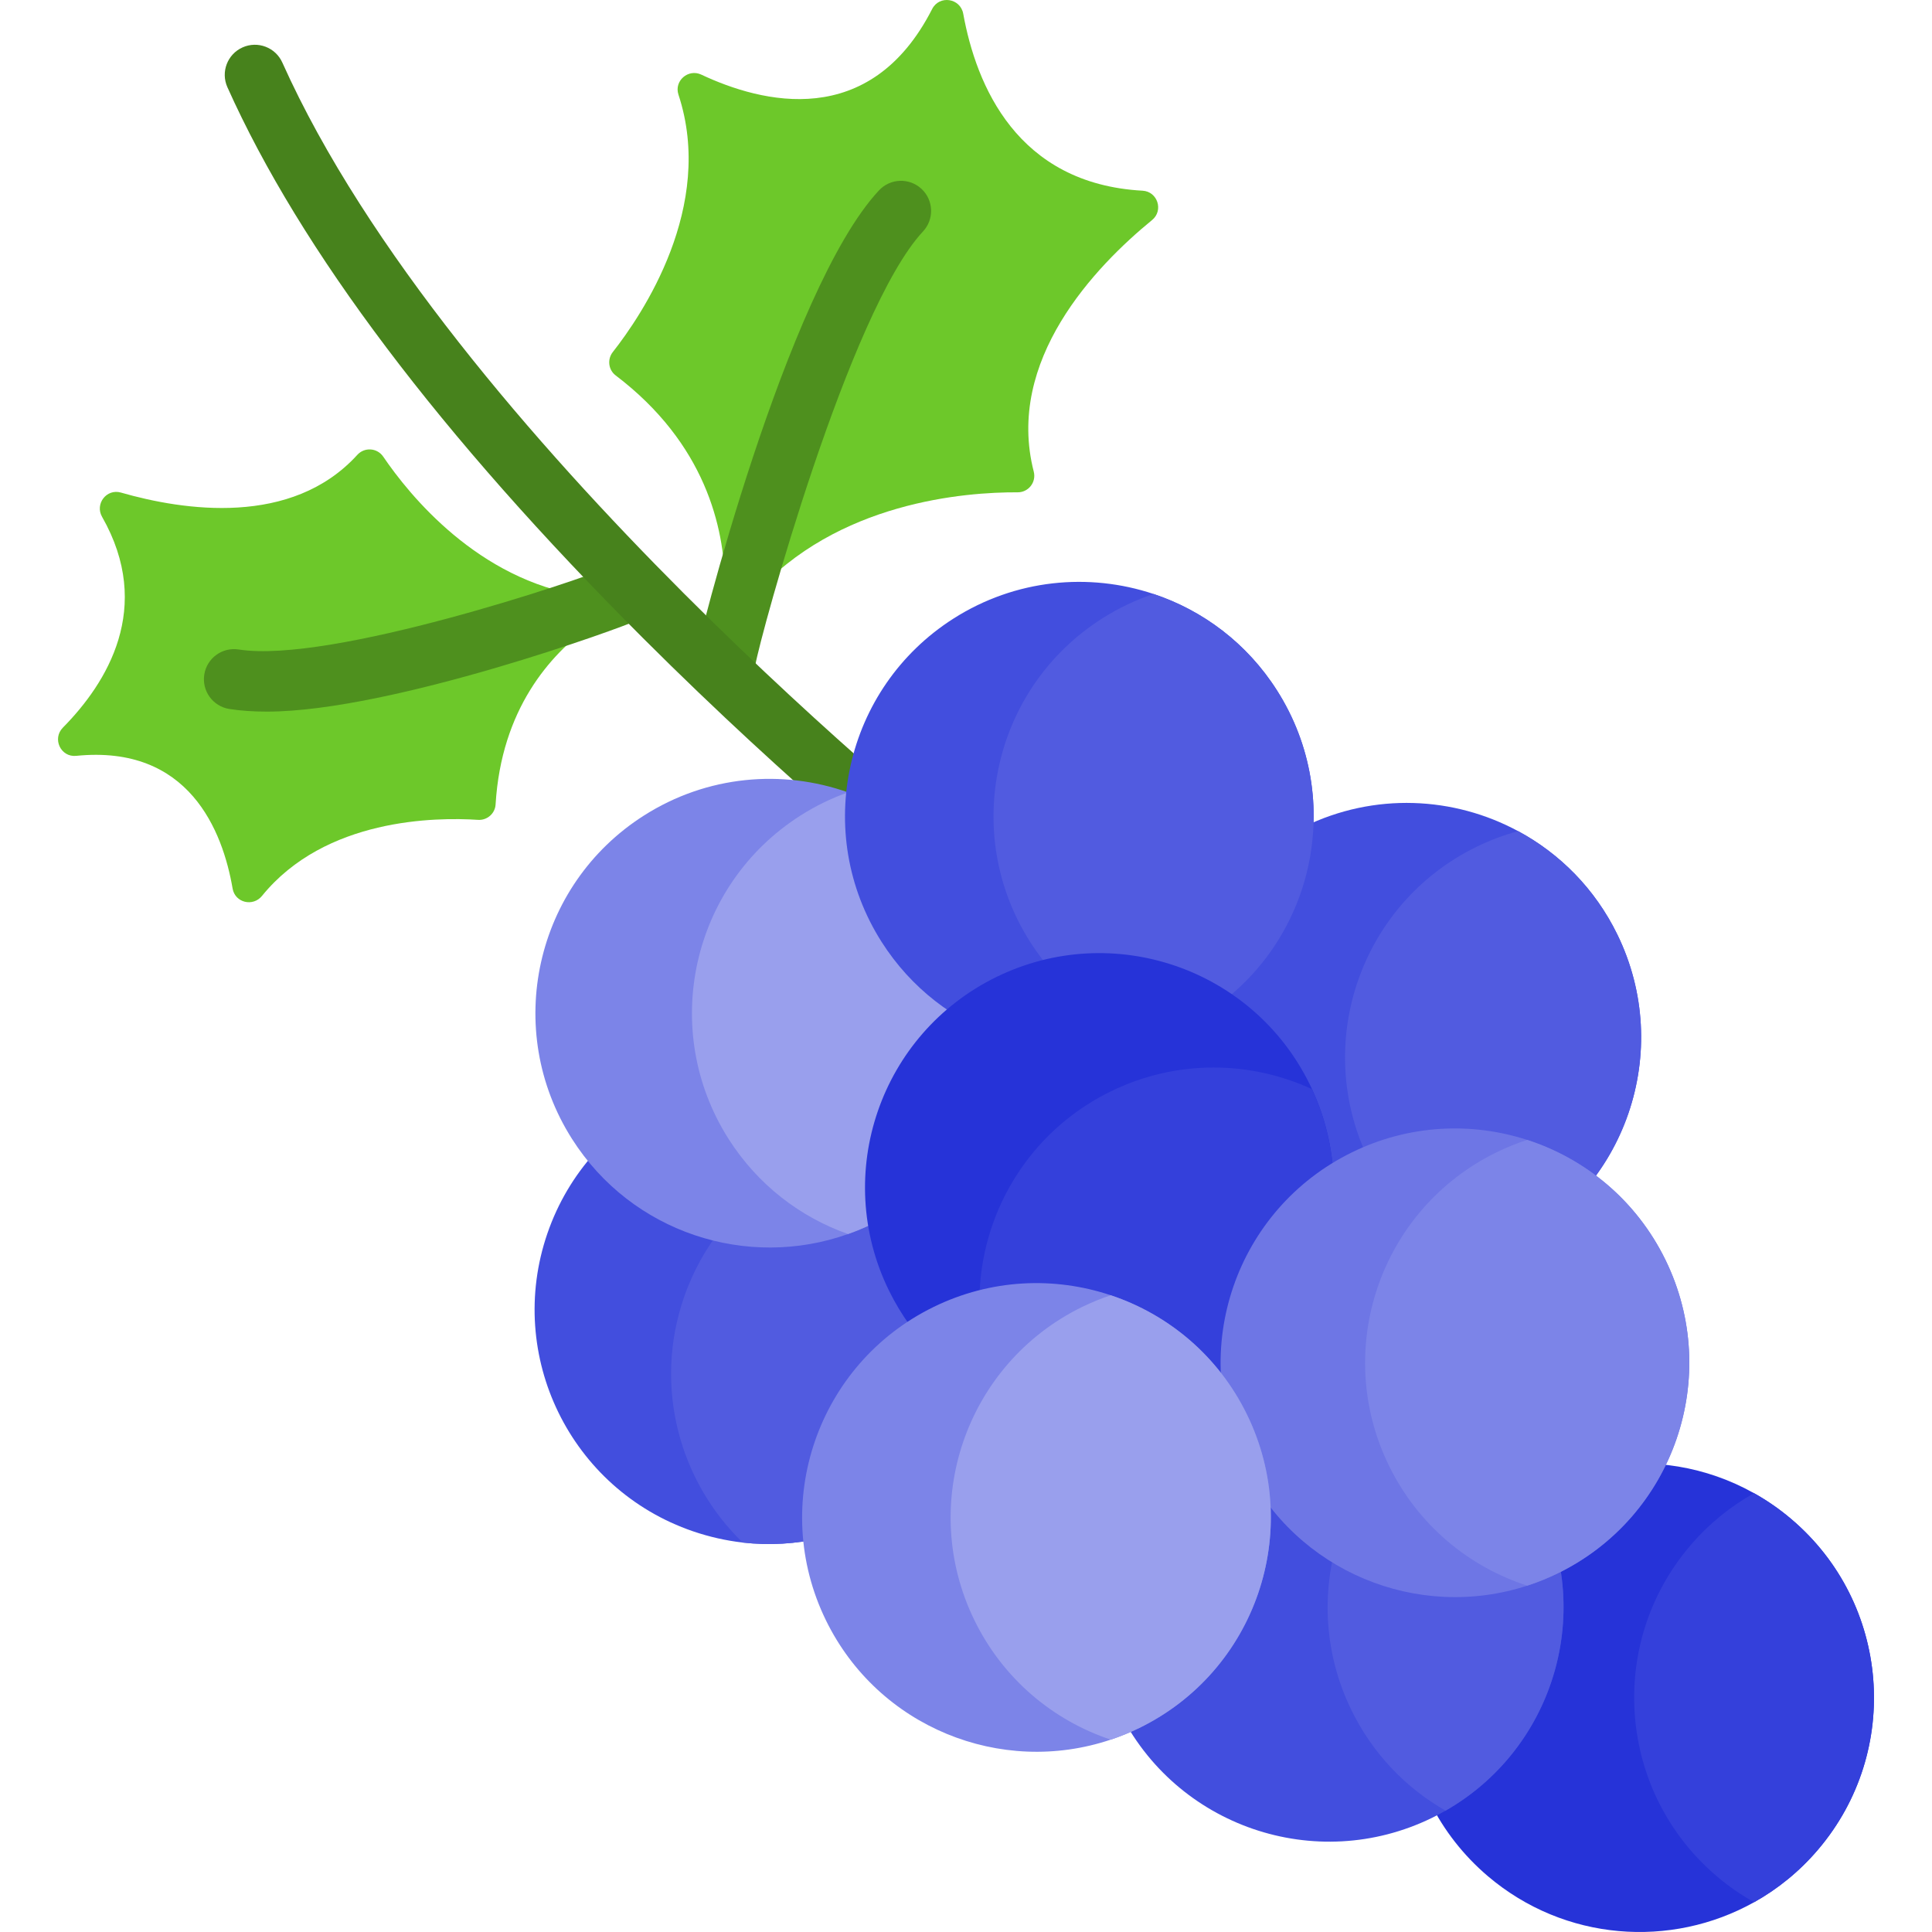 <?xml version="1.0" encoding="iso-8859-1"?>
<!-- Generator: Adobe Illustrator 19.0.0, SVG Export Plug-In . SVG Version: 6.00 Build 0)  -->
<svg version="1.1" id="Capa_1" xmlns="http://www.w3.org/2000/svg" xmlns:xlink="http://www.w3.org/1999/xlink" x="0px" y="0px"
	 viewBox="0 0 512 512" style="enable-background:new 0 0 512 512;" xml:space="preserve">
<path style="fill:#6DC82A;" d="M162.401,93.292c7.707-9.791,27.199-38.53,17.396-68.217c-1.201-3.637,2.585-6.929,6.051-5.3
	c16.036,7.54,44.714,14.89,61.181-17.384c1.918-3.758,7.485-2.898,8.238,1.254c3.43,18.907,14.212,45.056,47.527,46.892
	c3.981,0.219,5.61,5.248,2.524,7.771c-15.09,12.339-38.935,37.217-31.362,66.681c0.715,2.784-1.388,5.493-4.261,5.478
	c-13.804-0.069-47.893,2.474-69.939,27.284c-2.654,2.987-7.592,1.074-7.637-2.921c-0.166-14.952-5.137-37.256-28.957-55.338
	C161.211,98.014,160.888,95.214,162.401,93.292z"/>
<path style="fill:#4E901E;" d="M192.25,183.317c-0.22,0-0.441-0.008-0.664-0.028c-4.391-0.362-7.658-4.215-7.296-8.606
	c0.263-3.193,24.108-97.954,48.654-124.234c3.006-3.221,8.055-3.392,11.276-0.385c3.22,3.007,3.392,8.056,0.385,11.276
	c-19.503,20.881-43.093,107.013-44.442,114.937C199.69,180.304,196.266,183.317,192.25,183.317z M200.192,175.993
	c-0.006,0.073-0.013,0.147-0.021,0.22C200.183,176.125,200.188,176.052,200.192,175.993z"/>
<path style="fill:#6DC82A;" d="M126.688,217.271c-11.182-0.738-40.509-0.477-57.255,20.153c-2.398,2.954-7.141,1.809-7.787-1.939
	c-2.629-15.26-11.538-38.192-41.459-35.177c-4.098,0.413-6.413-4.547-3.521-7.478c11.679-11.836,24.109-31.786,10.384-55.865
	c-1.953-3.426,1.196-7.521,4.986-6.431c16.579,4.761,45.254,9.135,62.658-9.993c1.909-2.099,5.273-1.868,6.869,0.479
	c6.959,10.234,25.095,32.625,52.922,36.895c3.905,0.599,5.159,5.587,1.956,7.901c-10.614,7.667-23.585,22.106-25.102,47.38
	C131.194,215.601,129.095,217.43,126.688,217.271z"/>
<path style="fill:#4E901E;" d="M70.732,188.583c-3.555,0-6.896-0.217-9.953-0.698c-4.353-0.684-7.327-4.767-6.643-9.121
	c0.684-4.352,4.769-7.327,9.121-6.643c24.405,3.839,90.935-18.633,97.471-21.565c3.793-1.947,8.478-0.562,10.59,3.185
	c2.163,3.839,0.803,8.705-3.036,10.867C166.043,165.869,103.875,188.583,70.732,188.583z M160.67,150.586
	c-0.091,0.047-0.164,0.088-0.22,0.119C160.523,150.665,160.596,150.625,160.67,150.586z"/>
<path style="fill:#47821C;" d="M250.311,238.625c-1.738,0-3.488-0.565-4.955-1.73c-0.346-0.274-35.082-27.946-74.922-67.759
	C116.689,115.427,79.621,66.296,60.26,23.107c-1.802-4.021-0.004-8.741,4.017-10.544c4.02-1.803,8.742-0.004,10.544,4.017
	c44.387,99.017,179.102,206.743,180.458,207.819c3.45,2.74,4.026,7.758,1.286,11.209
	C254.99,237.591,252.661,238.625,250.311,238.625z"/>
<path style="fill:#424EDE;" d="M262.507,367.254c-9.648,28.062-37.38,44.752-65.676,41.54c-4.415-0.511-8.84-1.5-13.223-3
	c-32.434-11.138-49.688-46.465-38.551-78.899c11.148-32.434,46.465-49.688,78.899-38.54c8.882,3.042,16.616,7.904,22.956,14.02
	C263.709,318.608,270.603,343.691,262.507,367.254z"/>
<path style="fill:#515BE0;" d="M262.507,367.254c-9.648,28.062-37.38,44.752-65.676,41.54
	c-16.807-16.244-23.69-41.327-15.605-64.879c9.648-28.062,37.38-44.763,65.687-41.54
	C263.709,318.608,270.603,343.691,262.507,367.254z"/>
<path style="fill:#7C84E8;" d="M237.328,320.895c-4.042,2.574-8.265,4.617-12.595,6.138c-26.668,9.499-57.294-0.298-73.133-25.19
	c-18.403-28.934-9.882-67.315,19.052-85.718c16.765-10.67,36.7-12.297,54.082-6.138c12.616,4.457,23.903,13.02,31.647,25.19
	C274.783,264.112,266.252,302.492,237.328,320.895z"/>
<path style="fill:#999FED;" d="M237.328,320.895c-4.042,2.574-8.265,4.617-12.595,6.138c-12.616-4.457-23.903-13.02-31.647-25.19
	c-18.403-28.934-9.882-67.315,19.052-85.718c4.042-2.574,8.265-4.617,12.595-6.138c12.616,4.457,23.903,13.02,31.647,25.19
	C274.783,264.112,266.252,302.492,237.328,320.895z"/>
<path style="fill:#2633D8;" d="M481.823,490.139c-4.925,5.797-10.691,10.457-16.967,13.967
	c-21.988,12.308-50.231,10.382-70.559-6.904c-26.115-22.222-29.285-61.411-7.063-87.526c19.552-22.988,52.241-28.2,77.601-13.967
	c3.468,1.936,6.787,4.234,9.925,6.904C500.885,424.824,504.045,464.013,481.823,490.139z"/>
<path style="fill:#3440DB;" d="M481.823,490.139c-4.925,5.797-10.691,10.457-16.967,13.967c-3.457-1.936-6.787-4.234-9.925-6.904
	c-26.115-22.222-29.285-61.411-7.063-87.526c4.925-5.787,10.691-10.457,16.967-13.967c3.468,1.936,6.787,4.234,9.925,6.904
	C500.885,424.824,504.045,464.013,481.823,490.139z"/>
<path style="fill:#424EDE;" d="M383.085,479.842c-1.17,0.67-2.362,1.308-3.585,1.904c-30.806,15.052-67.995,2.287-83.048-28.53
	s-2.276-67.995,28.541-83.048c19.19-9.382,40.859-7.957,58.113,1.904c10.435,5.957,19.265,15.01,24.935,26.626
	C422.497,428.292,411.285,463.747,383.085,479.842z"/>
<path style="fill:#515BE0;" d="M383.085,479.842c-10.435-5.957-19.265-15.01-24.935-26.626
	c-14.456-29.594-3.244-65.049,24.956-81.144c10.435,5.957,19.265,15.01,24.935,26.626
	C422.497,428.292,411.285,463.747,383.085,479.842z"/>
<path style="fill:#424EDE;" d="M400.073,330.682c-3.606,1.766-7.297,3.138-11.031,4.149c-28.179,7.67-58.73-5.478-72.017-32.689
	c-15.052-30.806-2.276-67.995,28.53-83.048c18.701-9.138,39.753-8.021,56.773,1.17c11.021,5.936,20.36,15.265,26.275,27.371
	C443.655,278.441,430.89,315.63,400.073,330.682z"/>
<path style="fill:#515BE0;" d="M400.073,330.682c-3.606,1.766-7.297,3.138-11.031,4.149c-11.021-5.936-20.36-15.265-26.275-27.371
	c-15.052-30.806-2.276-67.995,28.53-83.048c3.606-1.766,7.297-3.138,11.031-4.149c11.021,5.936,20.36,15.265,26.275,27.371
	C443.655,278.441,430.89,315.63,400.073,330.682z"/>
<path style="fill:#424EDE;" d="M319.365,268.696c-4.361,2.776-8.946,4.936-13.637,6.5c-26.424,8.861-56.443-0.989-72.08-25.562
	c-18.414-28.924-9.882-67.304,19.052-85.718c16.414-10.446,35.87-12.223,52.996-6.51c13.063,4.351,24.764,13.042,32.721,25.562
	C356.831,211.902,348.3,250.283,319.365,268.696z"/>
<path style="fill:#515BE0;" d="M319.365,268.696c-4.361,2.776-8.946,4.936-13.637,6.5c-13.052-4.34-24.754-13.042-32.721-25.562
	c-18.414-28.924-9.882-67.304,19.052-85.718c4.361-2.776,8.946-4.936,13.637-6.51c13.063,4.351,24.764,13.042,32.721,25.562
	C356.831,211.902,348.3,250.283,319.365,268.696z"/>
<path style="fill:#2633D8;" d="M318.599,370.477c-17.456,8.531-36.955,8.127-53.305,0.574
	c-12.531-5.776-23.211-15.744-29.743-29.104c-15.052-30.817-2.276-67.995,28.53-83.048c30.817-15.052,67.995-2.276,83.048,28.53
	c0.202,0.404,0.394,0.808,0.574,1.213C361.852,319.214,349.012,355.627,318.599,370.477z"/>
<path style="fill:#3440DB;" d="M318.599,370.477c-17.456,8.531-36.955,8.127-53.305,0.574
	c-14.137-30.572-1.298-66.985,29.104-81.835c17.456-8.521,36.944-8.127,53.305-0.574
	C361.852,319.214,349.012,355.627,318.599,370.477z"/>
<path style="fill:#6E76E5;" d="M412.838,416.942c-2.659,1.298-5.361,2.393-8.106,3.276c-28.966,9.436-61.187-3.659-74.942-31.806
	c-15.063-30.817-2.287-67.995,28.53-83.048c15.052-7.351,31.636-8.063,46.401-3.276c15.467,5.01,28.945,16.052,36.647,31.806
	C456.42,364.711,443.644,401.89,412.838,416.942z"/>
<g>
	<path style="fill:#7C84E8;" d="M412.838,416.942c-2.659,1.298-5.361,2.393-8.106,3.276c-15.467-5.01-28.945-16.052-36.647-31.806
		c-15.063-30.817-2.287-67.995,28.53-83.048c2.659-1.298,5.361-2.393,8.106-3.276c15.467,5.01,28.945,16.052,36.647,31.806
		C456.42,364.711,443.644,401.89,412.838,416.942z"/>
	<path style="fill:#7C84E8;" d="M301.93,457.929c-2.489,1.213-5.01,2.245-7.574,3.096c-29.094,9.776-61.634-3.308-75.474-31.626
		c-15.052-30.817-2.276-67.995,28.541-83.048c15.233-7.446,32.03-8.085,46.933-3.096c15.244,5.085,28.509,16.041,36.115,31.626
		C345.523,405.698,332.747,442.876,301.93,457.929z"/>
</g>
<path style="fill:#999FED;" d="M301.93,457.929c-2.489,1.213-5.01,2.245-7.574,3.096c-15.244-5.085-28.509-16.052-36.115-31.626
	c-15.052-30.817-2.276-67.995,28.541-83.048c2.489-1.213,5.01-2.245,7.574-3.096c15.244,5.085,28.509,16.041,36.115,31.626
	C345.523,405.698,332.747,442.876,301.93,457.929z"/>
<g>
</g>
<g>
</g>
<g>
</g>
<g>
</g>
<g>
</g>
<g>
</g>
<g>
</g>
<g>
</g>
<g>
</g>
<g>
</g>
<g>
</g>
<g>
</g>
<g>
</g>
<g>
</g>
<g>
</g>
</svg>

